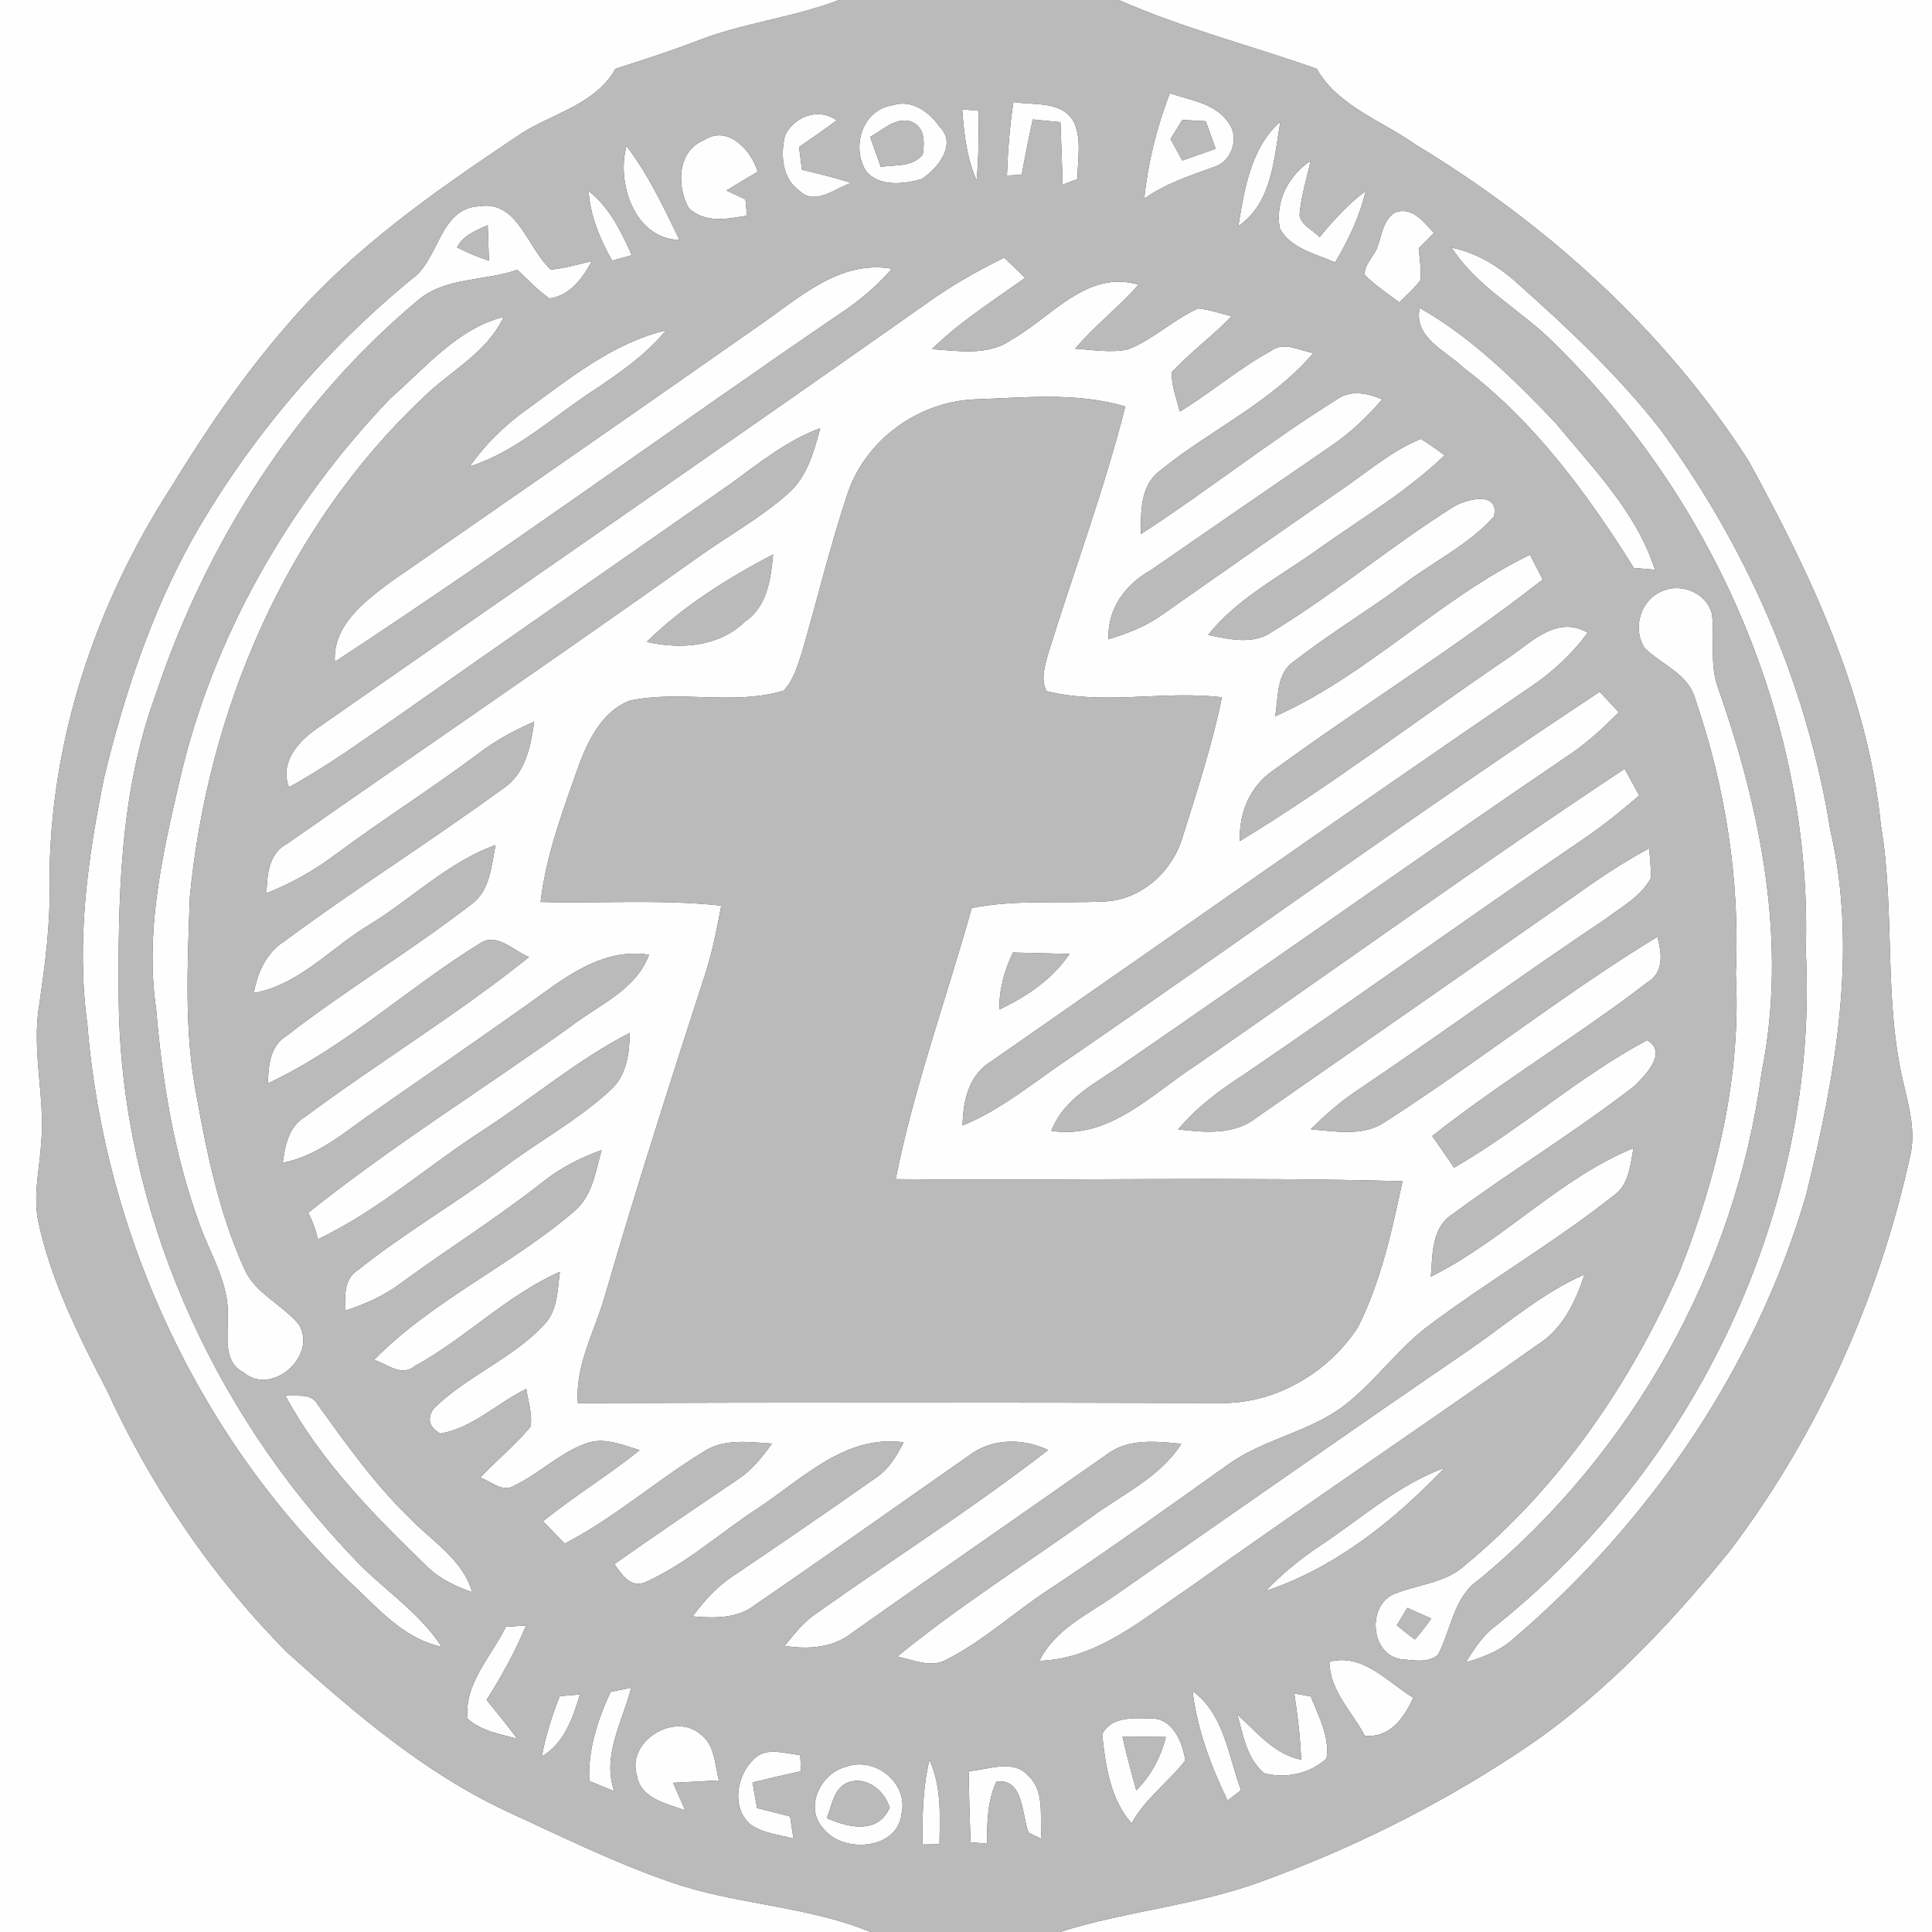 <?xml version="1.0" encoding="UTF-8" ?>
<!DOCTYPE svg PUBLIC "-//W3C//DTD SVG 1.1//EN" "http://www.w3.org/Graphics/SVG/1.1/DTD/svg11.dtd">
<svg width="250pt" height="250pt" viewBox="0 0 250 250" version="1.1" xmlns="http://www.w3.org/2000/svg">
<rect x="0" y="0" width="250" height="250" fill="#333333" stroke="none"/>
<g id="#fefefeff">
<path fill="#fefefe" opacity="1.00" d=" M 0.00 0.00 L 108.58 0.00 C 102.56 2.30 96.07 2.97 90.08 5.34 C 86.64 6.66 83.14 7.78 79.64 8.90 C 76.95 13.76 70.92 14.76 66.68 17.79 C 56.08 24.89 45.44 32.33 37.11 42.12 C 31.43 48.64 26.57 55.81 22.06 63.18 C 12.32 78.28 6.40 96.03 6.41 114.09 C 6.55 119.45 5.84 124.77 5.07 130.07 C 4.08 136.00 5.85 141.91 5.34 147.85 C 5.12 151.27 4.25 154.72 4.97 158.14 C 6.64 165.89 10.27 173.01 13.88 180.00 C 19.60 192.49 27.48 204.08 37.17 213.84 C 45.86 221.64 54.87 229.39 65.54 234.37 C 72.51 237.58 79.42 240.99 86.68 243.51 C 95.14 246.48 104.33 246.58 112.67 250.00 L 0.00 250.00 L 0.00 0.00 Z" />
<path fill="#fefefe" opacity="1.00" d=" M 144.77 0.00 L 250.00 0.00 L 250.00 250.00 L 137.15 250.00 C 145.74 247.26 154.84 246.58 163.31 243.43 C 174.55 239.34 185.36 234.02 195.40 227.48 C 206.43 220.47 215.56 210.88 223.76 200.78 C 235.25 185.65 243.17 167.92 247.22 149.38 C 247.85 146.47 247.10 143.53 246.44 140.71 C 243.65 129.60 245.29 118.03 243.39 106.81 C 241.71 89.93 234.33 74.35 226.28 59.67 C 215.48 42.80 200.23 29.02 183.15 18.70 C 178.80 15.60 173.15 13.77 170.38 8.90 C 161.86 5.89 153.05 3.66 144.77 0.00 Z" />
<path fill="#fefefe" opacity="1.00" d=" M 151.38 12.07 C 154.06 12.98 157.37 13.38 159.03 15.97 C 160.44 17.93 159.31 21.03 156.99 21.64 C 153.90 22.75 150.77 23.80 148.06 25.70 C 148.56 21.03 149.67 16.45 151.38 12.07 M 153.00 15.51 C 152.62 16.13 151.84 17.37 151.46 17.98 C 151.84 18.68 152.61 20.07 152.99 20.77 C 154.43 20.27 155.87 19.76 157.30 19.25 C 156.88 18.06 156.46 16.87 156.03 15.69 C 155.27 15.65 153.76 15.56 153.00 15.51 Z" />
<path fill="#fefefe" opacity="1.00" d=" M 115.51 13.62 C 117.97 12.80 120.26 14.50 121.60 16.42 C 123.89 18.65 121.31 21.89 119.23 23.18 C 116.90 23.83 113.66 24.23 112.00 22.04 C 110.16 18.90 111.60 14.19 115.51 13.62 M 112.59 17.71 C 113.06 19.00 113.52 20.29 113.97 21.59 C 115.84 21.30 118.10 21.66 119.41 19.97 C 119.64 18.34 119.70 16.45 117.89 15.72 C 115.84 15.12 114.26 16.85 112.59 17.71 Z" />
<path fill="#fefefe" opacity="1.00" d=" M 131.14 13.20 C 133.82 13.65 137.54 12.98 139.01 15.90 C 140.00 18.17 139.41 20.76 139.43 23.16 C 138.95 23.34 137.99 23.70 137.51 23.89 C 137.42 21.20 137.33 18.51 137.22 15.81 C 136.33 15.73 134.53 15.55 133.64 15.46 C 133.12 17.84 132.64 20.22 132.21 22.62 C 131.73 22.64 130.77 22.69 130.30 22.71 C 130.41 19.53 130.65 16.35 131.14 13.20 Z" />
<path fill="#fefefe" opacity="1.00" d=" M 101.58 17.53 C 102.76 15.05 105.95 13.87 108.27 15.58 C 106.68 16.78 105.02 17.87 103.40 19.02 C 103.49 19.76 103.68 21.23 103.77 21.97 C 105.91 22.47 108.05 23.00 110.15 23.66 C 108.04 24.38 105.44 26.69 103.40 24.64 C 101.17 23.05 101.00 19.97 101.58 17.53 Z" />
<path fill="#fefefe" opacity="1.00" d=" M 124.51 14.15 C 125.03 14.19 126.09 14.28 126.61 14.33 C 126.67 17.34 126.64 20.35 126.38 23.36 C 125.09 20.46 124.74 17.28 124.51 14.15 Z" />
<path fill="#fefefe" opacity="1.00" d=" M 160.24 29.25 C 161.03 24.46 161.85 19.12 165.68 15.73 C 164.85 20.46 164.63 26.29 160.24 29.25 Z" />
<path fill="#fefefe" opacity="1.00" d=" M 91.12 18.12 C 94.17 16.13 97.22 19.41 98.04 22.22 C 96.69 23.02 95.34 23.83 94.00 24.65 C 94.62 24.94 95.85 25.51 96.46 25.80 C 96.51 26.33 96.61 27.38 96.66 27.90 C 94.12 28.35 91.17 28.92 89.11 26.91 C 87.54 24.01 87.62 19.54 91.12 18.12 Z" />
<path fill="#fefefe" opacity="1.00" d=" M 87.93 31.05 C 82.16 30.95 79.72 23.70 81.07 18.89 C 83.91 22.61 85.90 26.87 87.93 31.05 Z" />
<path fill="#fefefe" opacity="1.00" d=" M 165.60 29.54 C 164.98 26.07 166.72 22.71 169.59 20.81 C 169.09 23.16 168.32 25.48 168.16 27.89 C 168.44 29.21 169.91 29.76 170.76 30.69 C 172.54 28.50 174.46 26.40 176.73 24.70 C 175.94 27.99 174.49 31.07 172.76 33.96 C 170.24 32.82 167.00 32.19 165.60 29.54 Z" />
<path fill="#fefefe" opacity="1.00" d=" M 76.16 24.71 C 78.87 26.83 80.38 29.95 81.75 33.02 C 80.90 33.25 80.05 33.49 79.21 33.73 C 77.63 30.94 76.38 27.94 76.16 24.71 Z" />
<path fill="#fefefe" opacity="1.00" d=" M 53.19 36.18 C 56.91 33.64 56.79 26.93 62.03 26.69 C 67.05 25.88 68.24 32.18 71.29 34.89 C 73.09 34.70 74.83 34.20 76.59 33.79 C 75.38 35.99 73.78 38.26 71.09 38.62 C 69.57 37.55 68.30 36.19 66.95 34.91 C 62.69 36.42 57.58 35.81 54.00 38.93 C 38.05 52.29 26.59 70.47 20.06 90.13 C 15.43 102.88 15.25 116.64 15.37 130.04 C 15.80 156.56 27.35 182.34 45.57 201.43 C 49.27 205.48 54.13 208.42 57.15 213.09 C 52.66 212.17 49.47 208.74 46.31 205.70 C 26.07 186.85 13.54 160.11 11.31 132.60 C 9.84 121.90 11.33 111.07 13.48 100.58 C 16.06 89.92 19.55 79.39 24.88 69.77 C 32.15 56.96 41.82 45.54 53.19 36.18 M 59.14 32.01 C 60.47 32.69 61.84 33.27 63.27 33.73 C 63.23 32.58 63.15 30.28 63.11 29.13 C 61.61 29.82 59.95 30.43 59.14 32.01 Z" />
<path fill="#fefefe" opacity="1.00" d=" M 180.50 27.51 C 182.74 26.64 184.22 28.73 185.55 30.15 C 184.89 30.81 184.23 31.48 183.58 32.14 C 183.70 33.51 183.94 34.89 183.80 36.26 C 183.01 37.32 182.00 38.20 181.07 39.13 C 179.54 37.99 177.95 36.92 176.58 35.58 C 176.54 34.33 177.54 33.39 178.08 32.34 C 178.81 30.73 178.85 28.51 180.50 27.51 Z" />
<path fill="#fefefe" opacity="1.00" d=" M 187.84 32.04 C 191.08 32.72 193.94 34.44 196.36 36.67 C 202.88 42.45 209.26 48.47 214.67 55.33 C 225.99 70.64 233.82 88.55 236.84 107.39 C 240.47 123.07 237.48 139.27 233.72 154.62 C 227.20 176.90 213.56 196.90 195.97 211.94 C 194.21 213.57 191.95 214.46 189.67 215.10 C 190.62 213.62 191.56 212.10 192.88 210.91 C 219.21 190.24 235.44 156.59 233.67 122.99 C 234.56 93.90 222.03 64.95 201.36 44.66 C 197.07 40.20 191.23 37.34 187.84 32.04 Z" />
<path fill="#fefefe" opacity="1.00" d=" M 119.50 39.54 C 122.78 37.15 126.30 35.13 129.94 33.34 C 130.85 34.21 131.75 35.08 132.65 35.95 C 128.54 38.91 124.21 41.62 120.58 45.18 C 124.04 45.40 127.90 46.10 130.93 43.93 C 136.10 41.01 140.68 34.85 147.33 36.84 C 144.75 39.76 141.65 42.15 139.12 45.12 C 141.39 45.26 143.71 45.69 145.96 45.21 C 149.26 43.93 151.83 41.32 155.06 39.91 C 156.53 40.08 157.94 40.55 159.37 40.93 C 156.91 43.48 154.02 45.58 151.62 48.18 C 151.58 49.93 152.25 51.59 152.67 53.26 C 156.71 50.80 160.31 47.67 164.47 45.40 C 166.17 44.13 168.15 45.38 169.95 45.68 C 164.44 52.16 156.49 55.67 150.02 60.98 C 147.51 62.90 147.65 66.28 147.62 69.11 C 156.19 63.57 164.19 57.17 172.85 51.78 C 174.68 50.38 176.90 50.85 178.86 51.67 C 176.84 54.05 174.54 56.18 171.94 57.92 C 164.23 63.20 156.54 68.51 148.85 73.82 C 145.58 75.68 143.29 78.79 143.44 82.70 C 145.90 81.98 148.33 81.03 150.43 79.51 C 158.09 74.15 165.74 68.76 173.44 63.46 C 176.86 61.16 180.01 58.34 183.87 56.79 C 184.92 57.45 185.94 58.16 186.93 58.92 C 181.93 63.72 175.91 67.24 170.30 71.25 C 165.49 74.68 160.07 77.47 156.33 82.16 C 159.05 82.71 162.12 83.49 164.61 81.75 C 172.62 76.88 179.84 70.79 187.76 65.78 C 189.47 64.57 194.14 63.38 193.31 66.87 C 190.01 70.50 185.50 72.68 181.62 75.60 C 177.01 79.03 172.06 81.99 167.53 85.52 C 165.10 87.07 165.45 90.21 165.01 92.68 C 176.96 87.39 186.22 77.48 197.98 71.78 C 198.52 72.85 199.07 73.92 199.63 74.99 C 188.40 83.79 176.24 91.31 164.73 99.71 C 161.72 101.75 160.29 105.28 160.44 108.83 C 172.21 101.68 183.18 93.28 194.56 85.54 C 197.84 83.48 201.30 79.41 205.46 81.88 C 203.38 84.65 200.84 87.03 197.96 88.95 C 174.61 104.87 151.52 121.18 128.31 137.31 C 125.36 139.05 124.62 142.44 124.55 145.63 C 129.55 143.62 133.67 140.10 138.09 137.14 C 161.11 121.33 183.71 104.91 207.00 89.51 C 207.82 90.40 208.65 91.28 209.47 92.17 C 207.59 94.05 205.64 95.89 203.45 97.41 C 184.02 110.59 164.89 124.22 145.54 137.53 C 142.04 140.05 137.68 142.02 136.05 146.33 C 143.57 147.49 149.05 141.53 154.80 137.82 C 173.28 125.04 191.50 111.88 210.23 99.48 C 210.85 100.63 211.48 101.78 212.11 102.94 C 209.75 104.98 207.31 106.94 204.72 108.69 C 190.08 118.66 175.69 129.01 161.05 138.99 C 157.90 141.01 154.87 143.26 152.45 146.15 C 155.89 146.53 159.69 146.92 162.59 144.62 C 176.16 135.19 189.71 125.74 203.25 116.28 C 206.52 113.94 209.85 111.67 213.40 109.77 C 213.50 111.06 213.66 112.34 213.62 113.63 C 212.38 115.96 209.92 117.29 207.88 118.83 C 196.93 126.16 186.28 133.92 175.36 141.28 C 173.28 142.69 171.40 144.36 169.61 146.13 C 172.78 146.38 176.30 147.10 179.14 145.23 C 191.12 137.54 202.31 128.63 214.47 121.21 C 215.03 123.35 215.37 125.83 213.14 127.14 C 204.11 134.08 194.28 139.94 185.34 147.00 C 186.27 148.36 187.22 149.73 188.16 151.09 C 196.81 146.09 204.32 139.30 213.13 134.60 C 215.84 136.16 212.97 139.07 211.51 140.52 C 203.94 146.39 195.72 151.39 188.01 157.08 C 185.22 158.81 185.39 162.32 185.15 165.19 C 194.48 160.59 201.72 152.52 211.37 148.56 C 210.96 150.77 210.81 153.36 208.75 154.75 C 201.05 160.83 192.53 165.78 184.70 171.67 C 180.93 174.54 178.15 178.46 174.49 181.44 C 169.85 185.31 163.53 186.08 158.70 189.67 C 151.09 195.07 143.51 200.54 135.72 205.69 C 131.29 208.57 127.37 212.24 122.64 214.67 C 120.59 215.95 118.22 214.78 116.10 214.36 C 124.10 207.82 132.87 202.30 141.26 196.28 C 145.27 193.32 150.10 191.17 152.87 186.82 C 149.60 186.53 145.98 186.08 143.19 188.23 C 132.25 195.91 121.24 203.52 110.32 211.24 C 107.82 213.26 104.58 213.45 101.52 212.98 C 102.62 211.63 103.71 210.24 105.09 209.16 C 115.23 201.93 125.79 195.26 135.63 187.63 C 132.30 186.08 128.35 186.08 125.35 188.37 C 116.15 194.80 106.99 201.31 97.73 207.66 C 95.40 209.48 92.41 209.40 89.62 209.16 C 91.10 207.16 92.78 205.29 94.87 203.92 C 101.02 199.78 107.14 195.57 113.21 191.31 C 114.95 190.21 116.02 188.43 116.92 186.64 C 109.42 185.60 103.86 191.33 98.14 195.12 C 93.30 198.26 88.94 202.26 83.67 204.67 C 81.68 205.65 80.49 203.79 79.50 202.39 C 84.75 198.69 90.06 195.09 95.38 191.49 C 97.23 190.29 98.63 188.57 99.89 186.80 C 96.89 186.61 93.58 186.10 90.94 187.92 C 84.84 191.65 79.45 196.45 73.07 199.74 C 72.13 198.78 71.20 197.82 70.27 196.85 C 74.29 193.58 78.75 190.90 82.77 187.64 C 80.61 187.02 78.34 185.98 76.07 186.70 C 72.52 187.88 69.84 190.68 66.50 192.27 C 64.99 193.19 63.54 191.64 62.14 191.21 C 64.26 188.94 66.70 186.99 68.67 184.58 C 68.89 182.94 68.34 181.32 68.10 179.72 C 64.35 181.54 61.18 184.79 56.98 185.50 C 55.55 184.70 55.24 183.65 56.06 182.33 C 60.35 178.06 66.29 175.85 70.42 171.39 C 72.20 169.58 72.11 166.89 72.45 164.57 C 65.54 167.63 60.21 173.21 53.62 176.80 C 51.91 178.20 50.09 176.47 48.40 175.97 C 56.04 168.18 66.32 163.67 74.52 156.55 C 76.69 154.56 77.09 151.50 77.85 148.82 C 75.06 149.82 72.40 151.19 70.09 153.06 C 64.25 157.65 57.96 161.59 51.97 165.97 C 49.78 167.64 47.25 168.77 44.64 169.61 C 44.65 167.69 44.47 165.49 46.34 164.33 C 52.31 159.55 58.96 155.70 65.10 151.14 C 69.68 147.68 74.81 144.94 79.03 141.02 C 81.11 139.15 81.44 136.28 81.50 133.65 C 74.66 137.16 68.79 142.21 62.35 146.35 C 55.24 150.95 48.84 156.72 41.14 160.35 C 40.86 159.16 40.45 158.02 39.89 156.93 C 50.72 148.26 62.55 140.93 73.82 132.84 C 77.44 130.03 82.28 128.15 83.98 123.54 C 77.77 122.58 72.81 126.73 68.11 130.09 C 61.67 134.65 55.17 139.14 48.69 143.65 C 44.87 146.27 41.29 149.54 36.59 150.47 C 36.88 148.21 37.35 145.79 39.47 144.52 C 48.99 137.44 59.20 131.28 68.46 123.83 C 66.48 123.07 64.30 120.60 62.10 122.08 C 52.77 127.83 44.63 135.55 34.64 140.20 C 34.76 137.93 34.90 135.40 37.04 134.06 C 44.80 128.06 53.25 122.99 61.01 117.00 C 63.43 115.23 63.58 112.03 64.12 109.35 C 57.95 111.57 53.26 116.34 47.73 119.70 C 42.79 122.67 38.73 127.44 32.83 128.50 C 33.32 125.85 34.45 123.30 36.79 121.80 C 46.02 114.96 55.77 108.85 65.04 102.07 C 67.99 100.17 68.66 96.60 69.13 93.39 C 66.50 94.51 63.98 95.91 61.70 97.66 C 55.76 102.11 49.48 106.07 43.53 110.49 C 40.76 112.58 37.72 114.31 34.48 115.58 C 34.58 113.15 34.74 110.45 37.16 109.17 C 54.81 96.83 72.62 84.71 90.16 72.22 C 94.06 69.42 98.31 67.10 101.92 63.91 C 104.43 61.76 105.32 58.46 106.14 55.40 C 101.85 57.01 98.25 59.88 94.59 62.57 C 80.08 72.71 65.53 82.79 51.05 92.98 C 46.57 96.07 42.16 99.27 37.38 101.87 C 36.17 98.58 38.61 95.91 41.12 94.18 C 67.24 75.96 93.46 57.88 119.50 39.54 M 109.74 63.68 C 107.42 70.58 105.74 77.67 103.70 84.66 C 103.14 86.31 102.64 88.10 101.39 89.38 C 94.92 91.31 88.04 89.27 81.50 90.66 C 78.05 91.97 76.24 95.54 74.99 98.78 C 72.93 104.64 70.68 110.51 69.95 116.71 C 77.74 116.93 85.56 116.33 93.33 117.19 C 92.81 119.95 92.27 122.71 91.46 125.39 C 86.94 139.35 82.45 153.33 78.35 167.42 C 77.07 172.10 74.39 176.56 74.78 181.56 C 102.54 181.46 130.31 181.48 158.07 181.55 C 165.10 181.63 171.96 177.57 175.73 171.71 C 178.69 165.81 180.11 159.27 181.48 152.85 C 159.63 152.25 137.76 152.81 115.90 152.58 C 118.27 140.66 122.48 129.19 125.74 117.49 C 131.42 116.38 137.20 116.92 142.94 116.65 C 147.70 116.44 151.76 112.73 153.05 108.24 C 154.90 102.29 156.88 96.35 158.11 90.23 C 150.57 89.32 142.88 91.29 135.44 89.44 C 134.62 87.92 135.20 86.24 135.60 84.70 C 138.90 73.99 142.87 63.48 145.61 52.60 C 139.27 50.71 132.55 51.46 126.04 51.68 C 118.85 52.02 112.12 56.84 109.74 63.68 M 83.68 83.06 C 88.07 84.05 93.00 83.73 96.39 80.44 C 99.28 78.49 99.75 74.92 100.04 71.74 C 94.17 74.82 88.44 78.40 83.68 83.06 M 131.07 123.26 C 129.97 125.57 129.27 128.05 129.32 130.63 C 132.84 128.95 136.17 126.73 138.39 123.45 C 135.95 123.37 133.51 123.31 131.07 123.26 Z" />
<path fill="#fefefe" opacity="1.00" d=" M 98.14 42.18 C 103.32 38.64 108.59 33.58 115.42 34.77 C 113.44 37.03 111.14 38.99 108.63 40.63 C 86.79 55.52 65.44 71.16 43.33 85.63 C 43.04 81.00 47.07 77.91 50.39 75.41 C 66.33 64.36 82.26 53.31 98.14 42.18 Z" />
<path fill="#fefefe" opacity="1.00" d=" M 183.71 39.85 C 190.42 43.65 195.99 49.16 201.27 54.71 C 206.13 60.60 211.77 66.27 214.15 73.72 C 213.47 73.67 212.11 73.56 211.43 73.50 C 205.39 63.88 198.56 54.54 189.42 47.62 C 187.13 45.39 182.88 43.72 183.71 39.85 Z" />
<path fill="#fefefe" opacity="1.00" d=" M 50.52 51.54 C 55.04 47.61 59.12 42.55 65.17 41.00 C 63.01 45.73 58.11 48.06 54.60 51.60 C 36.92 68.33 26.85 92.11 24.56 116.13 C 24.29 124.65 23.78 133.29 25.42 141.72 C 26.79 149.42 28.42 157.19 31.69 164.34 C 33.15 167.48 36.62 168.83 38.71 171.44 C 41.06 175.52 35.14 180.72 31.50 177.58 C 28.84 176.21 29.54 173.00 29.46 170.56 C 29.75 166.13 27.17 162.31 25.77 158.28 C 22.55 149.40 20.99 139.99 20.21 130.60 C 18.75 120.72 20.95 110.80 23.19 101.22 C 27.44 82.53 37.31 65.32 50.52 51.54 Z" />
<path fill="#fefefe" opacity="1.00" d=" M 68.08 53.05 C 73.70 48.98 79.28 44.39 86.18 42.74 C 83.54 45.95 80.10 48.33 76.66 50.61 C 71.47 54.01 66.82 58.43 60.79 60.36 C 62.77 57.51 65.27 55.07 68.08 53.05 Z" />
<path fill="#fefefe" opacity="1.00" d=" M 215.42 76.36 C 217.85 75.49 220.89 76.87 221.52 79.43 C 221.92 82.51 221.22 85.70 222.21 88.71 C 227.84 104.62 231.35 121.92 227.96 138.73 C 224.59 164.17 211.19 188.04 191.42 204.37 C 188.08 206.61 187.82 210.83 186.08 214.11 C 184.82 215.25 182.83 214.83 181.29 214.70 C 177.41 214.11 176.87 208.02 180.20 206.34 C 183.29 205.02 186.95 204.92 189.54 202.56 C 201.82 192.44 211.06 178.95 217.38 164.42 C 222.20 152.24 225.34 139.17 224.61 126.00 C 225.18 113.97 223.28 101.91 219.39 90.53 C 218.53 87.23 215.06 86.05 212.84 83.88 C 211.10 81.22 212.37 77.34 215.42 76.36 M 182.10 208.06 C 181.76 208.62 181.09 209.75 180.75 210.31 C 181.51 210.94 182.29 211.55 183.08 212.15 C 183.85 211.29 184.53 210.36 185.21 209.44 C 184.17 208.98 183.13 208.52 182.10 208.06 Z" />
<path fill="#fefefe" opacity="1.00" d=" M 190.44 174.44 C 195.20 171.12 199.67 167.26 205.04 164.91 C 203.90 168.41 202.23 171.94 199.00 173.98 C 183.97 184.63 168.66 194.89 153.67 205.60 C 147.77 209.54 141.97 214.69 134.50 214.91 C 136.51 210.82 140.80 208.90 144.33 206.40 C 159.70 195.75 175.00 184.99 190.44 174.44 Z" />
<path fill="#fefefe" opacity="1.00" d=" M 36.90 180.55 C 38.33 180.76 40.29 180.16 41.10 181.74 C 44.74 186.76 48.32 191.87 52.79 196.21 C 55.72 199.35 59.85 201.67 61.11 206.04 C 59.00 205.28 56.90 204.34 55.29 202.73 C 48.38 196.06 41.49 189.09 36.90 180.55 Z" />
<path fill="#fefefe" opacity="1.00" d=" M 170.91 199.95 C 176.17 196.47 180.94 192.11 186.95 189.92 C 180.47 196.70 172.80 202.88 163.80 205.86 C 165.93 203.62 168.33 201.65 170.91 199.95 Z" />
<path fill="#fefefe" opacity="1.00" d=" M 65.46 210.51 C 66.11 210.46 67.43 210.38 68.08 210.33 C 66.67 213.70 64.92 216.90 62.96 219.97 C 64.31 221.63 65.66 223.29 66.94 225.00 C 64.72 224.38 62.27 224.01 60.51 222.40 C 60.00 217.92 63.60 214.30 65.46 210.51 Z" />
<path fill="#fefefe" opacity="1.00" d=" M 172.02 215.04 C 176.37 213.86 179.51 217.66 182.88 219.68 C 181.67 222.33 179.87 224.88 176.61 224.62 C 174.97 221.46 172.08 218.83 172.02 215.04 Z" />
<path fill="#fefefe" opacity="1.00" d=" M 79.01 218.93 C 79.90 218.74 80.79 218.56 81.68 218.38 C 80.57 222.78 77.87 227.14 79.48 231.78 C 78.40 231.34 77.33 230.90 76.25 230.46 C 76.07 226.41 77.33 222.55 79.01 218.93 Z" />
<path fill="#fefefe" opacity="1.00" d=" M 72.42 219.49 C 73.07 219.43 74.38 219.31 75.04 219.26 C 74.13 222.33 73.02 225.55 70.11 227.30 C 70.59 224.62 71.43 222.02 72.42 219.49 Z" />
<path fill="#fefefe" opacity="1.00" d=" M 154.31 218.81 C 158.44 221.80 158.92 227.21 160.59 231.65 C 160.16 231.98 159.29 232.66 158.85 232.99 C 156.68 228.51 154.92 223.79 154.31 218.81 Z" />
<path fill="#fefefe" opacity="1.00" d=" M 167.48 219.14 C 168.01 219.23 169.07 219.42 169.61 219.51 C 170.61 222.07 172.09 224.70 171.65 227.55 C 169.51 229.53 166.35 230.19 163.56 229.45 C 161.34 227.56 160.85 224.52 160.12 221.86 C 162.63 224.13 164.86 227.00 168.37 227.71 C 168.26 224.84 167.92 221.98 167.48 219.14 Z" />
<path fill="#fefefe" opacity="1.00" d=" M 142.62 224.44 C 143.70 222.10 146.70 222.31 148.85 222.37 C 151.73 222.26 153.04 225.42 153.37 227.81 C 151.18 230.63 148.17 232.74 146.44 235.94 C 143.65 232.84 143.05 228.42 142.62 224.44 M 145.24 224.71 C 145.78 227.04 146.37 229.36 147.04 231.67 C 148.93 229.75 150.22 227.38 150.85 224.77 C 148.98 224.73 147.11 224.71 145.24 224.71 Z" />
<path fill="#fefefe" opacity="1.00" d=" M 82.40 229.69 C 81.08 225.34 87.25 221.49 90.61 224.39 C 92.53 225.75 92.48 228.33 93.03 230.39 C 91.05 230.49 89.07 230.58 87.09 230.69 C 87.61 231.88 88.14 233.07 88.66 234.26 C 86.24 233.39 82.86 232.73 82.40 229.69 Z" />
<path fill="#fefefe" opacity="1.00" d=" M 97.61 227.56 C 99.24 225.99 101.60 226.96 103.55 227.09 C 103.58 227.61 103.62 228.67 103.65 229.20 C 101.55 229.64 99.46 230.13 97.38 230.65 C 97.52 231.48 97.81 233.13 97.96 233.96 C 99.38 234.32 100.81 234.69 102.24 235.05 C 102.38 236.00 102.52 236.96 102.67 237.92 C 100.76 237.38 98.61 237.24 96.99 235.99 C 94.59 233.74 95.37 229.63 97.61 227.56 Z" />
<path fill="#fefefe" opacity="1.00" d=" M 109.50 228.62 C 113.24 227.23 117.62 230.77 116.65 234.75 C 116.11 239.45 108.91 239.87 106.48 236.53 C 104.03 233.84 106.24 229.37 109.50 228.62 M 106.99 235.26 C 109.78 236.50 113.58 237.39 115.13 233.91 C 114.47 231.80 112.40 230.00 110.09 230.53 C 107.92 231.05 107.70 233.53 106.99 235.26 Z" />
<path fill="#fefefe" opacity="1.00" d=" M 120.27 227.74 C 121.85 231.16 121.62 234.96 121.57 238.64 C 121.02 238.65 119.92 238.67 119.37 238.68 C 119.33 235.01 119.41 231.32 120.27 227.74 Z" />
<path fill="#fefefe" opacity="1.00" d=" M 125.34 229.18 C 127.88 229.04 131.13 227.52 133.11 229.84 C 135.30 231.92 134.47 235.26 134.79 237.96 C 134.36 237.75 133.51 237.34 133.09 237.14 C 132.20 234.78 132.47 230.05 128.93 230.55 C 127.76 233.06 127.73 235.86 127.71 238.56 C 127.18 238.52 126.12 238.44 125.59 238.40 C 125.47 235.33 125.39 232.25 125.34 229.18 Z" />
</g>
<g id="#bababaff">
<path fill="#bababa" opacity="1.00" d=" M 108.58 0.00 L 144.77 0.00 C 153.05 3.66 161.86 5.89 170.38 8.90 C 173.15 13.77 178.80 15.60 183.15 18.70 C 200.23 29.02 215.48 42.80 226.28 59.67 C 234.33 74.35 241.71 89.93 243.39 106.81 C 245.29 118.03 243.65 129.60 246.44 140.71 C 247.10 143.53 247.85 146.47 247.22 149.38 C 243.17 167.92 235.25 185.65 223.76 200.78 C 215.56 210.88 206.43 220.47 195.40 227.48 C 185.36 234.02 174.55 239.34 163.31 243.43 C 154.84 246.58 145.74 247.26 137.15 250.00 L 112.67 250.00 C 104.33 246.58 95.14 246.48 86.68 243.51 C 79.42 240.99 72.51 237.58 65.54 234.37 C 54.87 229.39 45.86 221.64 37.17 213.84 C 27.48 204.08 19.60 192.49 13.88 180.00 C 10.27 173.01 6.64 165.89 4.97 158.14 C 4.25 154.72 5.12 151.27 5.34 147.85 C 5.85 141.91 4.08 136.00 5.07 130.07 C 5.84 124.77 6.55 119.45 6.41 114.09 C 6.40 96.03 12.32 78.28 22.06 63.18 C 26.57 55.81 31.43 48.64 37.11 42.12 C 45.44 32.33 56.08 24.89 66.68 17.79 C 70.92 14.76 76.95 13.76 79.64 8.90 C 83.14 7.78 86.64 6.66 90.08 5.34 C 96.07 2.97 102.56 2.30 108.58 0.00 M 151.38 12.07 C 149.67 16.45 148.56 21.03 148.06 25.70 C 150.77 23.80 153.90 22.75 156.99 21.64 C 159.31 21.03 160.44 17.93 159.03 15.97 C 157.37 13.38 154.06 12.98 151.38 12.07 M 115.51 13.62 C 111.60 14.19 110.16 18.90 112.00 22.04 C 113.66 24.23 116.90 23.83 119.23 23.18 C 121.31 21.89 123.89 18.65 121.60 16.42 C 120.26 14.50 117.97 12.80 115.51 13.62 M 131.14 13.20 C 130.65 16.35 130.41 19.53 130.30 22.71 C 130.77 22.69 131.73 22.64 132.21 22.62 C 132.64 20.22 133.12 17.84 133.64 15.46 C 134.53 15.55 136.33 15.73 137.22 15.81 C 137.33 18.51 137.42 21.20 137.51 23.89 C 137.99 23.70 138.95 23.34 139.43 23.16 C 139.41 20.76 140.00 18.17 139.01 15.90 C 137.54 12.98 133.82 13.65 131.14 13.20 M 101.58 17.53 C 101.00 19.97 101.17 23.05 103.40 24.64 C 105.44 26.69 108.04 24.38 110.15 23.66 C 108.05 23.00 105.91 22.47 103.77 21.97 C 103.68 21.23 103.49 19.76 103.40 19.02 C 105.02 17.87 106.68 16.78 108.27 15.58 C 105.95 13.87 102.76 15.05 101.58 17.53 M 124.51 14.15 C 124.74 17.28 125.09 20.46 126.38 23.36 C 126.64 20.35 126.67 17.34 126.61 14.33 C 126.09 14.28 125.03 14.19 124.51 14.15 M 160.24 29.25 C 164.63 26.29 164.85 20.46 165.68 15.73 C 161.85 19.12 161.03 24.46 160.24 29.25 M 91.12 18.12 C 87.62 19.54 87.54 24.01 89.11 26.91 C 91.17 28.92 94.12 28.35 96.66 27.90 C 96.61 27.38 96.51 26.33 96.46 25.80 C 95.85 25.51 94.62 24.94 94.00 24.65 C 95.34 23.83 96.69 23.02 98.04 22.22 C 97.22 19.41 94.17 16.13 91.12 18.12 M 87.93 31.05 C 85.90 26.87 83.91 22.61 81.07 18.89 C 79.72 23.70 82.16 30.95 87.93 31.05 M 165.60 29.54 C 167.00 32.19 170.24 32.82 172.76 33.96 C 174.49 31.07 175.94 27.99 176.73 24.70 C 174.46 26.40 172.54 28.50 170.76 30.69 C 169.91 29.76 168.44 29.21 168.16 27.89 C 168.32 25.48 169.09 23.16 169.59 20.81 C 166.72 22.71 164.98 26.07 165.60 29.54 M 76.16 24.71 C 76.38 27.94 77.63 30.94 79.21 33.73 C 80.05 33.49 80.90 33.25 81.75 33.02 C 80.38 29.95 78.87 26.83 76.16 24.71 M 53.19 36.18 C 41.82 45.54 32.15 56.96 24.88 69.77 C 19.55 79.39 16.06 89.92 13.48 100.58 C 11.33 111.07 9.84 121.90 11.31 132.60 C 13.54 160.11 26.07 186.85 46.31 205.70 C 49.47 208.74 52.66 212.17 57.15 213.09 C 54.13 208.42 49.27 205.48 45.57 201.43 C 27.35 182.34 15.80 156.56 15.37 130.04 C 15.25 116.64 15.43 102.88 20.06 90.13 C 26.59 70.47 38.05 52.29 54.00 38.93 C 57.58 35.81 62.69 36.42 66.95 34.91 C 68.30 36.19 69.57 37.55 71.09 38.62 C 73.78 38.26 75.38 35.99 76.59 33.79 C 74.83 34.20 73.09 34.70 71.29 34.89 C 68.24 32.18 67.05 25.88 62.03 26.69 C 56.79 26.93 56.91 33.64 53.19 36.18 M 180.50 27.51 C 178.85 28.51 178.81 30.73 178.08 32.34 C 177.54 33.39 176.54 34.33 176.58 35.58 C 177.95 36.92 179.54 37.99 181.07 39.13 C 182.00 38.20 183.01 37.32 183.80 36.26 C 183.94 34.89 183.70 33.51 183.58 32.14 C 184.23 31.48 184.89 30.81 185.55 30.15 C 184.22 28.73 182.74 26.64 180.50 27.51 M 187.84 32.04 C 191.23 37.34 197.07 40.20 201.36 44.66 C 222.03 64.95 234.56 93.90 233.67 122.99 C 235.44 156.59 219.21 190.24 192.88 210.91 C 191.56 212.10 190.62 213.62 189.67 215.10 C 191.95 214.46 194.21 213.57 195.97 211.94 C 213.56 196.90 227.20 176.90 233.72 154.62 C 237.48 139.27 240.47 123.07 236.84 107.39 C 233.82 88.55 225.99 70.64 214.67 55.33 C 209.26 48.47 202.88 42.45 196.36 36.67 C 193.94 34.44 191.08 32.72 187.84 32.04 M 119.50 39.54 C 93.46 57.88 67.24 75.96 41.12 94.18 C 38.61 95.91 36.17 98.58 37.38 101.87 C 42.16 99.27 46.57 96.07 51.05 92.98 C 65.53 82.79 80.08 72.71 94.59 62.57 C 98.25 59.88 101.85 57.01 106.14 55.40 C 105.32 58.46 104.43 61.76 101.92 63.91 C 98.31 67.10 94.06 69.42 90.16 72.22 C 72.62 84.71 54.81 96.83 37.16 109.17 C 34.74 110.45 34.58 113.15 34.48 115.58 C 37.72 114.31 40.76 112.58 43.53 110.49 C 49.48 106.07 55.76 102.11 61.70 97.66 C 63.98 95.91 66.50 94.51 69.13 93.39 C 68.66 96.60 67.99 100.17 65.04 102.07 C 55.77 108.85 46.02 114.96 36.79 121.80 C 34.45 123.30 33.32 125.85 32.83 128.50 C 38.73 127.44 42.79 122.67 47.73 119.70 C 53.26 116.34 57.95 111.57 64.12 109.35 C 63.58 112.03 63.43 115.23 61.01 117.00 C 53.25 122.99 44.80 128.06 37.04 134.06 C 34.90 135.40 34.76 137.93 34.64 140.20 C 44.63 135.55 52.77 127.83 62.10 122.08 C 64.30 120.60 66.48 123.07 68.46 123.83 C 59.20 131.28 48.99 137.44 39.47 144.52 C 37.35 145.79 36.88 148.21 36.59 150.47 C 41.29 149.54 44.87 146.27 48.69 143.65 C 55.17 139.14 61.67 134.65 68.11 130.09 C 72.81 126.73 77.77 122.58 83.98 123.54 C 82.28 128.15 77.44 130.03 73.82 132.84 C 62.55 140.93 50.72 148.26 39.89 156.93 C 40.45 158.02 40.86 159.16 41.14 160.35 C 48.84 156.72 55.24 150.95 62.35 146.35 C 68.79 142.21 74.66 137.16 81.50 133.65 C 81.44 136.28 81.11 139.15 79.03 141.02 C 74.81 144.94 69.68 147.68 65.10 151.14 C 58.96 155.70 52.31 159.55 46.34 164.33 C 44.47 165.49 44.65 167.69 44.64 169.61 C 47.25 168.77 49.78 167.64 51.97 165.97 C 57.96 161.59 64.25 157.65 70.09 153.06 C 72.40 151.19 75.06 149.82 77.85 148.82 C 77.09 151.50 76.69 154.56 74.52 156.55 C 66.32 163.67 56.04 168.18 48.40 175.97 C 50.09 176.47 51.91 178.20 53.62 176.80 C 60.21 173.21 65.54 167.63 72.45 164.57 C 72.11 166.89 72.20 169.58 70.42 171.39 C 66.29 175.85 60.35 178.06 56.06 182.33 C 55.24 183.65 55.55 184.70 56.98 185.50 C 61.18 184.79 64.35 181.54 68.10 179.72 C 68.34 181.32 68.89 182.94 68.67 184.58 C 66.70 186.99 64.26 188.94 62.14 191.21 C 63.54 191.64 64.99 193.19 66.50 192.27 C 69.84 190.68 72.52 187.88 76.07 186.70 C 78.34 185.98 80.61 187.02 82.77 187.64 C 78.75 190.90 74.29 193.58 70.27 196.85 C 71.20 197.82 72.13 198.78 73.07 199.74 C 79.45 196.45 84.84 191.65 90.94 187.92 C 93.58 186.10 96.89 186.61 99.89 186.80 C 98.63 188.57 97.23 190.29 95.38 191.49 C 90.06 195.09 84.75 198.69 79.50 202.39 C 80.49 203.79 81.68 205.65 83.67 204.67 C 88.94 202.26 93.30 198.26 98.14 195.12 C 103.86 191.33 109.42 185.60 116.92 186.64 C 116.02 188.43 114.95 190.21 113.21 191.31 C 107.14 195.57 101.02 199.78 94.87 203.92 C 92.78 205.29 91.10 207.16 89.62 209.16 C 92.41 209.40 95.40 209.48 97.73 207.66 C 106.99 201.31 116.15 194.80 125.35 188.37 C 128.35 186.08 132.30 186.08 135.63 187.63 C 125.79 195.26 115.23 201.93 105.09 209.16 C 103.71 210.24 102.62 211.63 101.52 212.98 C 104.58 213.45 107.82 213.26 110.32 211.24 C 121.24 203.52 132.25 195.91 143.19 188.23 C 145.98 186.08 149.60 186.53 152.87 186.82 C 150.10 191.17 145.27 193.32 141.26 196.28 C 132.87 202.30 124.10 207.82 116.10 214.36 C 118.22 214.78 120.59 215.95 122.64 214.67 C 127.37 212.24 131.29 208.57 135.72 205.69 C 143.51 200.54 151.09 195.07 158.70 189.67 C 163.53 186.08 169.85 185.31 174.49 181.44 C 178.15 178.46 180.93 174.54 184.70 171.67 C 192.53 165.78 201.05 160.83 208.75 154.75 C 210.81 153.36 210.96 150.77 211.37 148.56 C 201.72 152.52 194.48 160.59 185.15 165.19 C 185.39 162.32 185.22 158.81 188.01 157.08 C 195.72 151.39 203.94 146.39 211.51 140.52 C 212.97 139.07 215.84 136.16 213.13 134.60 C 204.32 139.30 196.81 146.09 188.16 151.09 C 187.22 149.73 186.27 148.36 185.34 147.00 C 194.28 139.94 204.11 134.08 213.14 127.14 C 215.37 125.83 215.03 123.35 214.47 121.21 C 202.31 128.63 191.12 137.54 179.14 145.23 C 176.30 147.10 172.78 146.38 169.61 146.13 C 171.40 144.36 173.28 142.69 175.36 141.28 C 186.28 133.92 196.93 126.16 207.88 118.83 C 209.92 117.29 212.38 115.96 213.62 113.63 C 213.66 112.34 213.50 111.06 213.40 109.77 C 209.85 111.67 206.52 113.94 203.25 116.28 C 189.71 125.74 176.16 135.19 162.59 144.62 C 159.69 146.92 155.89 146.53 152.45 146.15 C 154.87 143.26 157.90 141.01 161.05 138.99 C 175.69 129.01 190.08 118.66 204.72 108.69 C 207.31 106.94 209.75 104.98 212.11 102.94 C 211.48 101.78 210.85 100.63 210.23 99.48 C 191.50 111.88 173.28 125.04 154.80 137.82 C 149.05 141.53 143.57 147.49 136.05 146.33 C 137.68 142.02 142.04 140.05 145.54 137.53 C 164.89 124.22 184.02 110.59 203.45 97.41 C 205.64 95.89 207.59 94.05 209.47 92.17 C 208.65 91.28 207.82 90.40 207.00 89.51 C 183.71 104.91 161.11 121.33 138.09 137.14 C 133.67 140.10 129.55 143.62 124.55 145.63 C 124.62 142.44 125.36 139.05 128.31 137.31 C 151.52 121.18 174.61 104.87 197.96 88.95 C 200.84 87.03 203.38 84.65 205.46 81.88 C 201.30 79.41 197.84 83.48 194.56 85.54 C 183.18 93.28 172.21 101.68 160.44 108.83 C 160.29 105.28 161.72 101.75 164.73 99.71 C 176.24 91.31 188.40 83.79 199.63 74.99 C 199.07 73.92 198.52 72.85 197.98 71.78 C 186.22 77.48 176.96 87.39 165.01 92.68 C 165.45 90.21 165.10 87.07 167.53 85.52 C 172.06 81.99 177.01 79.03 181.62 75.60 C 185.50 72.68 190.01 70.50 193.31 66.87 C 194.14 63.38 189.47 64.57 187.76 65.78 C 179.84 70.79 172.62 76.88 164.61 81.75 C 162.12 83.49 159.05 82.71 156.33 82.16 C 160.07 77.47 165.49 74.68 170.30 71.25 C 175.91 67.24 181.93 63.72 186.93 58.92 C 185.94 58.16 184.92 57.45 183.87 56.79 C 180.01 58.34 176.86 61.16 173.44 63.46 C 165.74 68.76 158.09 74.15 150.43 79.51 C 148.33 81.03 145.90 81.98 143.44 82.70 C 143.29 78.79 145.58 75.68 148.85 73.82 C 156.54 68.51 164.23 63.20 171.94 57.92 C 174.54 56.18 176.84 54.05 178.86 51.67 C 176.90 50.85 174.68 50.38 172.85 51.78 C 164.19 57.17 156.19 63.57 147.62 69.11 C 147.65 66.28 147.51 62.90 150.02 60.98 C 156.49 55.67 164.44 52.16 169.95 45.68 C 168.15 45.38 166.17 44.13 164.47 45.40 C 160.31 47.67 156.71 50.80 152.67 53.26 C 152.25 51.59 151.58 49.93 151.62 48.18 C 154.02 45.58 156.91 43.48 159.37 40.93 C 157.94 40.55 156.53 40.08 155.06 39.91 C 151.83 41.32 149.26 43.93 145.96 45.21 C 143.71 45.69 141.39 45.26 139.12 45.12 C 141.65 42.15 144.75 39.76 147.33 36.84 C 140.68 34.85 136.10 41.01 130.93 43.93 C 127.90 46.10 124.04 45.40 120.58 45.18 C 124.21 41.62 128.54 38.91 132.65 35.95 C 131.75 35.08 130.85 34.21 129.94 33.34 C 126.30 35.13 122.78 37.15 119.50 39.54 M 98.14 42.18 C 82.26 53.31 66.33 64.36 50.39 75.41 C 47.07 77.91 43.04 81.00 43.33 85.63 C 65.44 71.16 86.79 55.52 108.63 40.63 C 111.14 38.99 113.44 37.03 115.42 34.77 C 108.59 33.58 103.32 38.64 98.14 42.18 M 183.71 39.85 C 182.88 43.72 187.13 45.39 189.42 47.62 C 198.56 54.54 205.39 63.88 211.43 73.50 C 212.11 73.56 213.47 73.67 214.15 73.72 C 211.77 66.27 206.13 60.60 201.27 54.71 C 195.99 49.16 190.42 43.65 183.71 39.85 M 50.52 51.54 C 37.31 65.32 27.44 82.53 23.19 101.22 C 20.95 110.80 18.75 120.72 20.21 130.60 C 20.99 139.99 22.55 149.40 25.77 158.28 C 27.17 162.31 29.75 166.13 29.46 170.56 C 29.54 173.00 28.84 176.21 31.50 177.58 C 35.14 180.72 41.06 175.52 38.71 171.44 C 36.62 168.83 33.15 167.48 31.69 164.34 C 28.42 157.19 26.79 149.42 25.42 141.72 C 23.78 133.29 24.29 124.65 24.56 116.13 C 26.85 92.11 36.92 68.33 54.60 51.60 C 58.11 48.06 63.01 45.73 65.17 41.00 C 59.12 42.55 55.04 47.61 50.52 51.54 M 68.08 53.05 C 65.27 55.07 62.77 57.51 60.79 60.36 C 66.82 58.43 71.47 54.01 76.66 50.61 C 80.10 48.33 83.54 45.95 86.18 42.74 C 79.28 44.39 73.70 48.98 68.08 53.05 M 215.42 76.36 C 212.37 77.34 211.10 81.22 212.84 83.88 C 215.06 86.05 218.53 87.23 219.39 90.53 C 223.28 101.91 225.18 113.97 224.61 126.00 C 225.34 139.17 222.20 152.24 217.38 164.42 C 211.06 178.95 201.82 192.44 189.54 202.56 C 186.95 204.92 183.29 205.02 180.20 206.34 C 176.87 208.02 177.41 214.11 181.29 214.70 C 182.83 214.83 184.82 215.25 186.08 214.11 C 187.82 210.83 188.08 206.61 191.42 204.37 C 211.19 188.04 224.59 164.17 227.96 138.73 C 231.35 121.92 227.84 104.62 222.21 88.71 C 221.22 85.70 221.92 82.51 221.52 79.43 C 220.89 76.87 217.85 75.49 215.42 76.36 M 190.44 174.44 C 175.00 184.99 159.70 195.75 144.33 206.40 C 140.80 208.90 136.51 210.82 134.50 214.91 C 141.97 214.69 147.77 209.54 153.67 205.60 C 168.66 194.89 183.97 184.63 199.00 173.98 C 202.23 171.94 203.90 168.41 205.04 164.91 C 199.67 167.26 195.20 171.12 190.44 174.44 M 36.90 180.55 C 41.49 189.09 48.38 196.06 55.29 202.73 C 56.90 204.34 59.00 205.28 61.11 206.04 C 59.85 201.67 55.72 199.35 52.79 196.21 C 48.32 191.87 44.74 186.76 41.10 181.74 C 40.29 180.16 38.33 180.76 36.90 180.55 M 170.91 199.95 C 168.33 201.65 165.93 203.62 163.80 205.86 C 172.80 202.88 180.47 196.70 186.95 189.92 C 180.94 192.11 176.17 196.47 170.91 199.95 M 65.46 210.51 C 63.60 214.30 60.00 217.92 60.51 222.40 C 62.27 224.01 64.72 224.38 66.94 225.00 C 65.66 223.29 64.31 221.63 62.96 219.97 C 64.92 216.90 66.67 213.70 68.08 210.33 C 67.43 210.38 66.11 210.46 65.46 210.51 M 172.02 215.04 C 172.08 218.83 174.97 221.46 176.61 224.62 C 179.87 224.88 181.67 222.33 182.88 219.68 C 179.51 217.66 176.37 213.86 172.02 215.04 M 79.01 218.93 C 77.33 222.55 76.07 226.41 76.25 230.46 C 77.33 230.90 78.40 231.34 79.48 231.78 C 77.87 227.14 80.57 222.78 81.68 218.38 C 80.79 218.56 79.90 218.74 79.01 218.93 M 72.42 219.49 C 71.43 222.02 70.59 224.62 70.11 227.30 C 73.02 225.55 74.13 222.33 75.04 219.26 C 74.38 219.31 73.07 219.43 72.42 219.49 M 154.31 218.81 C 154.92 223.79 156.68 228.51 158.85 232.99 C 159.29 232.66 160.16 231.98 160.59 231.65 C 158.92 227.21 158.44 221.80 154.31 218.81 M 167.48 219.14 C 167.92 221.98 168.26 224.84 168.37 227.71 C 164.86 227.00 162.63 224.13 160.12 221.86 C 160.85 224.52 161.34 227.56 163.56 229.45 C 166.35 230.19 169.51 229.53 171.65 227.55 C 172.09 224.70 170.61 222.07 169.61 219.51 C 169.07 219.42 168.01 219.23 167.48 219.14 M 142.62 224.44 C 143.05 228.42 143.65 232.84 146.44 235.94 C 148.17 232.74 151.18 230.63 153.37 227.81 C 153.04 225.42 151.73 222.26 148.85 222.37 C 146.70 222.31 143.70 222.10 142.62 224.44 M 82.40 229.69 C 82.86 232.73 86.24 233.39 88.66 234.26 C 88.14 233.07 87.61 231.88 87.09 230.69 C 89.07 230.58 91.05 230.49 93.03 230.39 C 92.48 228.33 92.53 225.75 90.61 224.39 C 87.25 221.49 81.08 225.34 82.40 229.69 M 97.61 227.56 C 95.37 229.63 94.59 233.74 96.99 235.99 C 98.61 237.24 100.76 237.38 102.67 237.92 C 102.52 236.96 102.38 236.00 102.24 235.05 C 100.81 234.69 99.38 234.32 97.96 233.96 C 97.81 233.13 97.52 231.48 97.38 230.65 C 99.46 230.13 101.55 229.64 103.65 229.20 C 103.62 228.67 103.58 227.61 103.55 227.09 C 101.60 226.96 99.24 225.99 97.61 227.56 M 109.50 228.62 C 106.24 229.37 104.03 233.84 106.48 236.53 C 108.91 239.87 116.11 239.45 116.65 234.75 C 117.62 230.77 113.24 227.23 109.50 228.62 M 120.27 227.74 C 119.41 231.32 119.33 235.01 119.37 238.68 C 119.92 238.67 121.02 238.65 121.57 238.64 C 121.62 234.96 121.85 231.16 120.27 227.74 M 125.34 229.18 C 125.39 232.25 125.47 235.33 125.59 238.40 C 126.12 238.44 127.18 238.52 127.71 238.56 C 127.73 235.86 127.76 233.06 128.93 230.55 C 132.47 230.05 132.20 234.78 133.09 237.14 C 133.51 237.34 134.36 237.75 134.79 237.96 C 134.47 235.26 135.30 231.92 133.11 229.84 C 131.13 227.52 127.88 229.04 125.34 229.18 Z" />
<path fill="#bababa" opacity="1.00" d=" M 112.59 17.71 C 114.26 16.85 115.84 15.12 117.89 15.72 C 119.70 16.45 119.64 18.34 119.41 19.97 C 118.10 21.66 115.84 21.30 113.97 21.59 C 113.52 20.29 113.06 19.00 112.59 17.71 Z" />
<path fill="#bababa" opacity="1.00" d=" M 153.00 15.51 C 153.76 15.56 155.27 15.65 156.03 15.69 C 156.46 16.87 156.88 18.06 157.30 19.25 C 155.87 19.76 154.43 20.27 152.99 20.77 C 152.61 20.07 151.84 18.68 151.46 17.98 C 151.84 17.37 152.62 16.13 153.00 15.51 Z" />
<path fill="#bababa" opacity="1.00" d=" M 59.14 32.01 C 59.95 30.43 61.61 29.82 63.11 29.13 C 63.15 30.28 63.23 32.58 63.27 33.73 C 61.84 33.27 60.47 32.69 59.14 32.01 Z" />
<path fill="#bababa" opacity="1.00" d=" M 109.74 63.68 C 112.12 56.84 118.85 52.02 126.04 51.68 C 132.55 51.46 139.27 50.71 145.61 52.60 C 142.87 63.48 138.90 73.99 135.60 84.70 C 135.20 86.24 134.62 87.92 135.44 89.44 C 142.88 91.29 150.57 89.32 158.11 90.23 C 156.88 96.35 154.90 102.29 153.05 108.24 C 151.76 112.73 147.70 116.44 142.94 116.65 C 137.20 116.92 131.42 116.38 125.74 117.49 C 122.48 129.19 118.27 140.66 115.90 152.58 C 137.76 152.81 159.63 152.25 181.48 152.85 C 180.11 159.27 178.69 165.81 175.73 171.71 C 171.96 177.57 165.10 181.63 158.07 181.55 C 130.31 181.48 102.54 181.46 74.78 181.56 C 74.39 176.56 77.07 172.10 78.35 167.42 C 82.45 153.33 86.94 139.35 91.46 125.39 C 92.27 122.71 92.81 119.95 93.33 117.19 C 85.56 116.33 77.74 116.93 69.95 116.71 C 70.68 110.51 72.93 104.64 74.99 98.78 C 76.24 95.54 78.05 91.97 81.50 90.66 C 88.04 89.27 94.92 91.31 101.39 89.38 C 102.64 88.10 103.14 86.31 103.70 84.66 C 105.74 77.67 107.42 70.58 109.74 63.68 Z" />
<path fill="#bababa" opacity="1.00" d=" M 83.68 83.06 C 88.44 78.40 94.17 74.82 100.04 71.74 C 99.75 74.92 99.28 78.49 96.39 80.44 C 93.00 83.73 88.07 84.05 83.68 83.06 Z" />
<path fill="#bababa" opacity="1.00" d=" M 131.07 123.26 C 133.51 123.31 135.95 123.37 138.39 123.45 C 136.17 126.73 132.84 128.95 129.32 130.63 C 129.27 128.05 129.97 125.57 131.07 123.26 Z" />
<path fill="#bababa" opacity="1.00" d=" M 182.10 208.06 C 183.13 208.52 184.17 208.98 185.21 209.44 C 184.53 210.36 183.85 211.29 183.08 212.15 C 182.29 211.55 181.51 210.94 180.75 210.31 C 181.09 209.75 181.76 208.62 182.10 208.06 Z" />
<path fill="#bababa" opacity="1.00" d=" M 145.24 224.71 C 147.11 224.71 148.98 224.73 150.85 224.77 C 150.22 227.38 148.93 229.75 147.04 231.67 C 146.37 229.36 145.78 227.04 145.24 224.71 Z" />
<path fill="#bababa" opacity="1.00" d=" M 106.99 235.26 C 107.70 233.53 107.92 231.05 110.09 230.53 C 112.40 230.00 114.47 231.80 115.13 233.91 C 113.58 237.39 109.78 236.50 106.99 235.26 Z" />
</g>
</svg>
